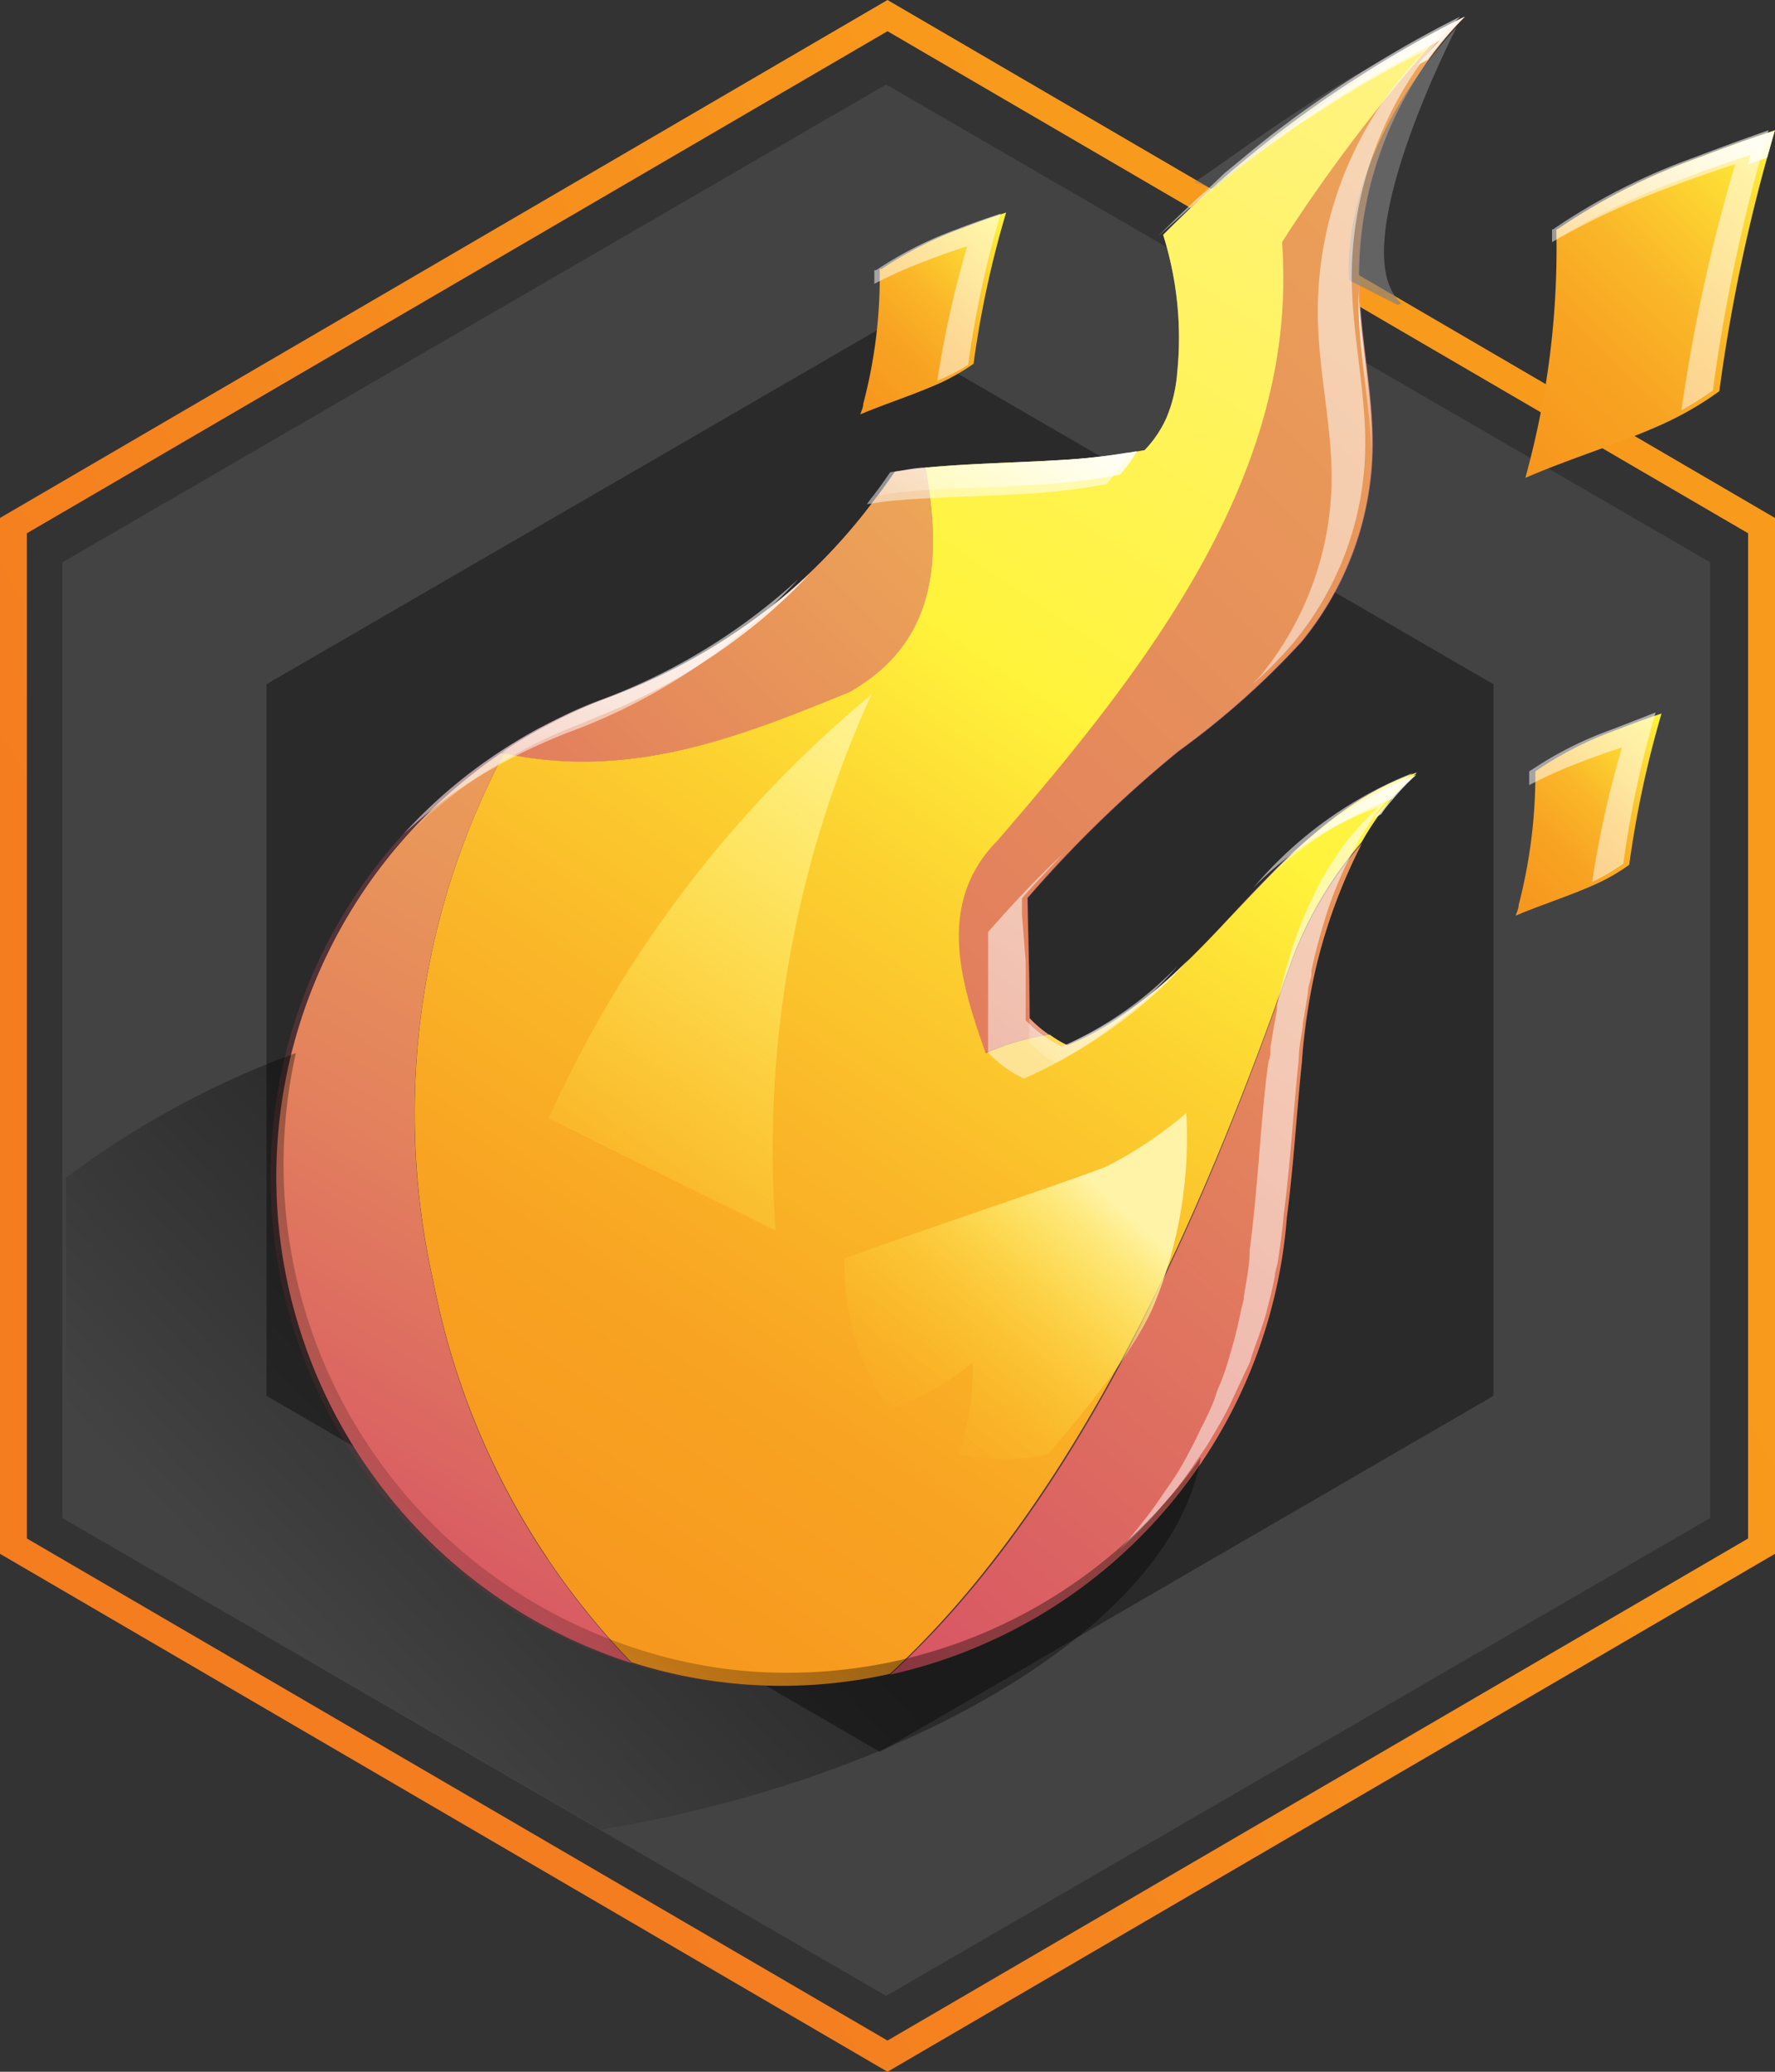 <svg id="Layer_1" data-name="Layer 1" xmlns="http://www.w3.org/2000/svg" xmlns:xlink="http://www.w3.org/1999/xlink" viewBox="0 0 66 77"><rect x="0" y="0" width="66" height="77" fill="#333333" stroke="none"/><defs><style>.cls-1{fill:#494949;opacity:0.75;}.cls-2{fill:#1a1a1a;opacity:0.6;}.cls-3{fill:url(#New_Gradient_Swatch_2);}.cls-4{opacity:0.69;}.cls-5{fill:url(#linear-gradient);}.cls-6{fill:url(#New_Gradient_Swatch_134);}.cls-7{fill:url(#New_Gradient_Swatch_134-2);}.cls-8{fill:url(#New_Gradient_Swatch_132);}.cls-9{fill:url(#New_Gradient_Swatch_134-3);}.cls-10{fill:url(#linear-gradient-2);}.cls-11{fill:url(#linear-gradient-3);}.cls-12{fill:url(#linear-gradient-4);}.cls-13{fill:url(#linear-gradient-5);}.cls-14{fill:url(#linear-gradient-6);}.cls-15{fill:url(#linear-gradient-7);}.cls-16{fill:url(#linear-gradient-8);}.cls-17,.cls-18{fill:gray;}.cls-17{opacity:0.63;}.cls-18{opacity:0.32;}.cls-19{fill:url(#linear-gradient-9);}.cls-20{fill:url(#linear-gradient-10);}.cls-21{fill:url(#linear-gradient-11);}.cls-22{fill:url(#linear-gradient-12);}.cls-23{fill:url(#linear-gradient-13);}.cls-24{fill:url(#linear-gradient-14);}.cls-25{fill:url(#linear-gradient-15);}.cls-26{fill:url(#radial-gradient);}.cls-27{fill:url(#radial-gradient-2);}.cls-28{opacity:0.58;}.cls-29{fill:url(#linear-gradient-16);}.cls-30{fill:url(#linear-gradient-17);}.cls-31{fill:url(#linear-gradient-18);}.cls-32{fill:url(#linear-gradient-19);}.cls-33{fill:url(#linear-gradient-20);}.cls-34{fill:url(#linear-gradient-21);}.cls-35{fill:url(#linear-gradient-22);}.cls-36{fill:url(#linear-gradient-23);}.cls-37{opacity:0.36;fill:url(#linear-gradient-24);}</style><linearGradient id="New_Gradient_Swatch_2" x1="-0.1" y1="57.58" x2="66.01" y2="19.42" gradientUnits="userSpaceOnUse"><stop offset="0.19" stop-color="#f47d20"/><stop offset="0.78" stop-color="#f89a1c"/></linearGradient><linearGradient id="linear-gradient" x1="-35.7" y1="108.92" x2="62.28" y2="10.35" gradientUnits="userSpaceOnUse"><stop offset="0.41" stop-color="#db241b" stop-opacity="0"/><stop offset="0.49" stop-color="#de3232" stop-opacity="0.1"/><stop offset="0.64" stop-color="#e5566c" stop-opacity="0.36"/><stop offset="0.87" stop-color="#f08fc9" stop-opacity="0.76"/><stop offset="1" stop-color="#f6b0ff"/></linearGradient><linearGradient id="New_Gradient_Swatch_134" x1="1.31" y1="65.08" x2="59.38" y2="6.67" gradientUnits="userSpaceOnUse"><stop offset="0" stop-color="#d44966"/><stop offset="0.03" stop-color="#d54c66"/><stop offset="0.69" stop-color="#e68d5b"/><stop offset="1" stop-color="#eda657"/></linearGradient><linearGradient id="New_Gradient_Swatch_134-2" x1="7.25" y1="45.06" x2="34.31" y2="17.83" xlink:href="#New_Gradient_Swatch_134"/><linearGradient id="New_Gradient_Swatch_132" x1="12.51" y1="65.84" x2="61.97" y2="-7.47" gradientUnits="userSpaceOnUse"><stop offset="0" stop-color="#f7941d"/><stop offset="0.12" stop-color="#f7981e"/><stop offset="0.23" stop-color="#f8a322"/><stop offset="0.33" stop-color="#fab628"/><stop offset="0.44" stop-color="#fcd130"/><stop offset="0.54" stop-color="#fff23b"/><stop offset="0.54" stop-color="#fff33b"/><stop offset="1" stop-color="#fff3a7"/></linearGradient><linearGradient id="New_Gradient_Swatch_134-3" x1="28.03" y1="65.93" x2="61.67" y2="26.51" xlink:href="#New_Gradient_Swatch_134"/><linearGradient id="linear-gradient-2" x1="10.86" y1="60.56" x2="34.41" y2="20.05" gradientUnits="userSpaceOnUse"><stop offset="0" stop-color="#d44966"/><stop offset="0.17" stop-color="#db6562"/><stop offset="0.38" stop-color="#e3815d"/><stop offset="0.59" stop-color="#e9965a"/><stop offset="0.8" stop-color="#eca258"/><stop offset="1" stop-color="#eda657"/></linearGradient><linearGradient id="linear-gradient-3" x1="18.49" y1="28.21" x2="18.82" y2="27.89" xlink:href="#linear-gradient"/><linearGradient id="linear-gradient-4" x1="-12647.97" y1="44.12" x2="-12639.21" y2="53.87" gradientTransform="matrix(-1, 0, 0, 1, -12607.15, 0)" gradientUnits="userSpaceOnUse"><stop offset="0" stop-color="#fff3a7"/><stop offset="0.1" stop-color="#fff392" stop-opacity="0.81"/><stop offset="0.24" stop-color="#fff37b" stop-opacity="0.6"/><stop offset="0.37" stop-color="#fff368" stop-opacity="0.41"/><stop offset="0.5" stop-color="#fff358" stop-opacity="0.26"/><stop offset="0.63" stop-color="#fff34b" stop-opacity="0.15"/><stop offset="0.76" stop-color="#fff342" stop-opacity="0.07"/><stop offset="0.88" stop-color="#fff33d" stop-opacity="0.02"/><stop offset="1" stop-color="#fff33b" stop-opacity="0"/></linearGradient><linearGradient id="linear-gradient-5" x1="43.7" y1="28.85" x2="66.56" y2="5.86" gradientUnits="userSpaceOnUse"><stop offset="0" stop-color="#f15a29"/><stop offset="0.44" stop-color="#f7941d"/><stop offset="0.56" stop-color="#f7981e"/><stop offset="0.68" stop-color="#f8a322"/><stop offset="0.79" stop-color="#fab628"/><stop offset="0.89" stop-color="#fcd130"/><stop offset="1" stop-color="#fff23b"/><stop offset="1" stop-color="#fff33b"/></linearGradient><linearGradient id="linear-gradient-6" x1="48.8" y1="40.47" x2="62.08" y2="27.11" xlink:href="#linear-gradient-5"/><linearGradient id="linear-gradient-7" x1="24.43" y1="21.88" x2="37.71" y2="8.53" xlink:href="#linear-gradient-5"/><linearGradient id="linear-gradient-8" x1="21.27" y1="47.79" x2="36.14" y2="26.42" gradientUnits="userSpaceOnUse"><stop offset="0" stop-color="#fff33b" stop-opacity="0"/><stop offset="0.2" stop-color="#fff34e" stop-opacity="0.18"/><stop offset="0.64" stop-color="#fff37e" stop-opacity="0.62"/><stop offset="1" stop-color="#fff3a7"/></linearGradient><linearGradient id="linear-gradient-9" x1="34.6" y1="21.72" x2="39.75" y2="14.32" gradientUnits="userSpaceOnUse"><stop offset="0" stop-color="#fff" stop-opacity="0"/><stop offset="0.2" stop-color="#fff" stop-opacity="0.18"/><stop offset="0.64" stop-color="#fff" stop-opacity="0.62"/><stop offset="1" stop-color="#fff"/></linearGradient><linearGradient id="linear-gradient-10" x1="48.79" y1="16.7" x2="52.34" y2="11.6" xlink:href="#linear-gradient-9"/><linearGradient id="linear-gradient-11" x1="37.61" y1="40.12" x2="42.13" y2="33.63" xlink:href="#linear-gradient-9"/><linearGradient id="linear-gradient-12" x1="43.37" y1="12.56" x2="53.21" y2="-1.59" xlink:href="#linear-gradient-9"/><linearGradient id="linear-gradient-13" x1="15.83" y1="35.97" x2="28.14" y2="18.28" xlink:href="#linear-gradient-9"/><linearGradient id="linear-gradient-14" x1="46.89" y1="34.94" x2="52.01" y2="27.58" xlink:href="#linear-gradient-9"/><linearGradient id="linear-gradient-15" x1="58.69" y1="11.68" x2="64.65" y2="3.1" xlink:href="#linear-gradient-9"/><radialGradient id="radial-gradient" cx="4962.54" cy="4126.24" r="0.41" gradientTransform="translate(-63748.72 -53376.17) scale(12.85 12.94)" gradientUnits="userSpaceOnUse"><stop offset="0" stop-color="#fff"/><stop offset="0" stop-color="#fff" stop-opacity="0.99"/><stop offset="0.05" stop-color="#fff" stop-opacity="0.8"/><stop offset="0.1" stop-color="#fff" stop-opacity="0.64"/><stop offset="0.15" stop-color="#fff" stop-opacity="0.48"/><stop offset="0.21" stop-color="#fff" stop-opacity="0.35"/><stop offset="0.27" stop-color="#fff" stop-opacity="0.24"/><stop offset="0.35" stop-color="#fff" stop-opacity="0.15"/><stop offset="0.43" stop-color="#fff" stop-opacity="0.08"/><stop offset="0.53" stop-color="#fff" stop-opacity="0.04"/><stop offset="0.67" stop-color="#fff" stop-opacity="0.01"/><stop offset="1" stop-color="#fff" stop-opacity="0"/></radialGradient><radialGradient id="radial-gradient-2" cx="4963.59" cy="4127.28" r="0.41" xlink:href="#radial-gradient"/><linearGradient id="linear-gradient-16" x1="36.29" y1="40.99" x2="42.04" y2="32.72" gradientUnits="userSpaceOnUse"><stop offset="0" stop-color="#fff" stop-opacity="0.8"/><stop offset="0.89" stop-color="#fff" stop-opacity="0.98"/><stop offset="1" stop-color="#fff"/></linearGradient><linearGradient id="linear-gradient-17" x1="34.12" y1="22.08" x2="39.49" y2="14.37" xlink:href="#linear-gradient-16"/><linearGradient id="linear-gradient-18" x1="38.39" y1="26.74" x2="57" y2="-0.02" xlink:href="#linear-gradient-16"/><linearGradient id="linear-gradient-19" x1="33.64" y1="60.78" x2="56.25" y2="28.27" xlink:href="#linear-gradient-16"/><linearGradient id="linear-gradient-20" x1="15.58" y1="36.01" x2="27.77" y2="18.49" xlink:href="#linear-gradient-16"/><linearGradient id="linear-gradient-21" x1="58.21" y1="15.16" x2="66.02" y2="3.93" xlink:href="#linear-gradient-16"/><linearGradient id="linear-gradient-22" x1="56.81" y1="33.01" x2="61.72" y2="25.96" xlink:href="#linear-gradient-16"/><linearGradient id="linear-gradient-23" x1="32.44" y1="14.42" x2="37.35" y2="7.37" xlink:href="#linear-gradient-16"/><linearGradient id="linear-gradient-24" x1="22.63" y1="51.05" x2="2.81" y2="69.81" gradientUnits="userSpaceOnUse"><stop offset="0"/><stop offset="0.57" stop-color="#050505" stop-opacity="0"/></linearGradient></defs><title>badge_140</title><polygon class="cls-1" points="63.59 56.42 32.95 74.18 2.32 56.42 2.32 20.9 32.95 3.14 63.59 20.9 63.59 56.42"/><polygon class="cls-2" points="55.53 51.88 32.72 65.11 9.91 51.88 9.91 25.43 32.72 12.21 55.53 25.43 55.53 51.88"/><path class="cls-3" d="M33,0,0,19.25v38.5L33,77l33-19.25V19.25Zm32,57.18L33,75.84,1,57.18V19.82L33,1.16l32,18.66Z"/><g class="cls-4"><path class="cls-5" d="M39.4,17.1c-1.62.1-3.26.12-4.87.27-.42,0-.83.11-1.25.16-.24.35-.48.69-.73,1a21.37,21.37,0,0,1-10,7.42A18.92,18.92,0,1,0,47.84,45.22c.25-1.91.36-3.86.56-5.78.39-3.92,1.35-8.1,4.28-10.7-2.82.91-5,3.23-7,5.4-1.75,1.88-3.68,3.79-6,4.71a4.43,4.43,0,0,1-1.38-1h0l-.08-4.47a45.29,45.29,0,0,1,5.62-5.46,30.16,30.16,0,0,0,4.58-4.08,11.64,11.64,0,0,0,2.62-7c.06-2.17-.48-4.31-.5-6.48A13.78,13.78,0,0,1,54.47.62,41.92,41.92,0,0,0,43.25,8.73a12.76,12.76,0,0,1,.52,5.14,5.39,5.39,0,0,1-.39,1.64,4.22,4.22,0,0,1-.82,1.22A23.51,23.51,0,0,1,39.4,17.1Z"/></g><path class="cls-6" d="M37.06,31.24c-2.32,2.35-1.34,5.36-.44,7.9A9.66,9.66,0,0,1,39,38.45a4.16,4.16,0,0,1-.72-.61c0-1.7-.05-2.77-.08-4.47a45.29,45.29,0,0,1,5.62-5.46,30.16,30.16,0,0,0,4.58-4.08,11.64,11.64,0,0,0,2.62-7c.06-2.17-.48-4.31-.5-6.48A13.78,13.78,0,0,1,54.47.62l-.61.32A61.59,61.59,0,0,0,47.67,9C48.32,17.57,42.69,24.76,37.06,31.24Z"/><path class="cls-7" d="M31.6,25.74c3.26-1.87,3.42-4.94,2.81-8.35l-1.13.14c-.24.35-.48.69-.73,1a21.37,21.37,0,0,1-10,7.42,18.48,18.48,0,0,0-3.73,1.91,1.09,1.09,0,0,0-.08.15C23.46,29,27.53,27.38,31.6,25.74Z"/><path class="cls-8" d="M45.69,34.14c-1.75,1.88-3.68,3.79-6,4.71a4.46,4.46,0,0,1-.66-.4,9.66,9.66,0,0,0-2.38.69c.16.44.31.86.44,1.27-.13-.41-.28-.83-.44-1.27a3.71,3.71,0,0,0-1.38,1.27,3.71,3.71,0,0,1,1.38-1.27c-.9-2.54-1.88-5.55.44-7.9C42.69,24.76,48.32,17.57,47.67,9a22.54,22.54,0,0,0-3.32,9.39A22.54,22.54,0,0,1,47.67,9a19.52,19.52,0,0,0-.59-3.44A19.52,19.52,0,0,1,47.67,9,61.59,61.59,0,0,1,53.86.94,41.87,41.87,0,0,0,43.25,8.73a12.76,12.76,0,0,1,.52,5.14,5.39,5.39,0,0,1-.39,1.64,4.22,4.22,0,0,1-.82,1.22,23.51,23.51,0,0,1-3.16.37c-1.62.1-3.26.12-4.87.27l-.12,0c.61,3.41.45,6.48-2.81,8.35C27.53,27.38,23.46,29,18.74,28a28.62,28.62,0,0,0-2.61,19.71,28,28,0,0,0,7.35,14.07,18.34,18.34,0,0,0,9.61.43c7-6.45,11.63-17.09,14.9-26.41a14.35,14.35,0,0,1,2.64-4.5,10.1,10.1,0,0,1,2.06-2.59C49.86,29.65,47.73,32,45.69,34.14Z"/><path class="cls-9" d="M48,35.83c-3.27,9.32-7.85,20-14.9,26.41a18.9,18.9,0,0,0,14.75-17c.25-1.91.36-3.86.56-5.78a20.55,20.55,0,0,1,2.23-8.11A14.35,14.35,0,0,0,48,35.83Z"/><path class="cls-10" d="M10.33,45.19A19,19,0,0,0,23.48,61.81a28,28,0,0,1-7.35-14.07A28.62,28.62,0,0,1,18.74,28l-.11,0A19,19,0,0,0,10.33,45.19Z"/><g class="cls-4"><path class="cls-11" d="M18.63,28l.11,0a1.09,1.09,0,0,1,.08-.15Z"/></g><path class="cls-12" d="M41.11,43.37a15.21,15.21,0,0,0,3-2,16.36,16.36,0,0,1-1.15,7c-.74,1.92-3.17,4.72-4,5.68a7.61,7.61,0,0,1-3.29,0,10.42,10.42,0,0,0,.49-3.41,10.1,10.1,0,0,1-3.09,1.76,9.54,9.54,0,0,1-1.67-5.63C34.63,45.6,39.15,44.11,41.11,43.37Z"/><path class="cls-13" d="M56.9,17.07l-.18.69c1.68-.73,3.45-1.25,5.11-2a12.22,12.22,0,0,0,2.1-1.22A64,64,0,0,1,66,4.84c-.94.31-1.88.65-2.8,1A23.17,23.17,0,0,0,58,8.46a.33.33,0,0,1-.13.07A31.89,31.89,0,0,1,56.9,17.07Z"/><path class="cls-14" d="M56.47,33.63c0,.13-.07.27-.11.4,1-.42,2-.73,3-1.18a7.06,7.06,0,0,0,1.22-.71,38.5,38.5,0,0,1,1.2-5.62c-.54.18-1.09.38-1.62.59a13.4,13.4,0,0,0-3,1.51l-.07.05A19.29,19.29,0,0,1,56.47,33.63Z"/><path class="cls-15" d="M32.1,15c0,.14-.07.27-.11.4,1-.42,2-.73,3-1.18a8.09,8.09,0,0,0,1.21-.7,37.26,37.26,0,0,1,1.21-5.62c-.55.18-1.09.37-1.63.58a13.87,13.87,0,0,0-3,1.52l-.07,0A18.41,18.41,0,0,1,32.1,15Z"/><path class="cls-16" d="M20.4,41.57a43.76,43.76,0,0,1,12-15.75,40.84,40.84,0,0,0-3.56,19.92"/><path class="cls-17" d="M54.17,1c-4.55,5-4,9.42-4,9.42l1.79.91.16-.05C49.85,9.33,54.17,1,54.17,1Z"/><path class="cls-18" d="M44.47,6.8l.66.21.24-.21S50.85,2.25,54.17,1c-4,1.39-8.61,5.08-9.77,5.77Z"/><path class="cls-19" d="M33.61,18.28c1.61-.15,3.25-.16,4.87-.26a23.51,23.51,0,0,0,3.16-.38,4.49,4.49,0,0,0,.63-.87,24.63,24.63,0,0,1-2.88.33c-1.62.1-3.26.12-4.87.27-.42,0-.83.1-1.25.16l-.63.88C33,18.36,33.28,18.31,33.61,18.28Z"/><path class="cls-20" d="M51,16.9v-.06c.06-2-.4-4-.49-6,0,.15,0,.3,0,.45C50.53,13.16,50.94,15,51,16.9Z"/><path class="cls-21" d="M39.57,38.79a3.68,3.68,0,0,1-.58-.34,4.65,4.65,0,0,1-.72-.61c0-.42,0-.8,0-1.17,0-.18,0-.37,0-.55s0-.34,0-.52c0-.43,0-.87,0-1.34v0c0,.22,0,.42,0,.61,0,.59,0,1.11,0,1.63,0,.17,0,.35,0,.52s0,.36,0,.55c0,.36,0,.74,0,1.17a4.65,4.65,0,0,0,.72.61c.08.06.18.1.27.16a17.3,17.3,0,0,0,4.93-3.85,14,14,0,0,1-4.54,3.16Z"/><path class="cls-22" d="M51,2.56h0c-.45.29-.91.58-1.35.88l-.09.06c-.42.29-.84.58-1.25.88l-.2.15c-.37.28-.74.56-1.1.85-.13.09-.24.19-.36.29-.31.25-.62.5-.92.76L45.12,7l-.67.6L43.34,8.63l-.1.1v0a4,4,0,0,1,.29-.29l.67-.6.57-.51c.3-.26.61-.51.92-.76l.36-.3c.36-.29.73-.56,1.1-.84l.2-.15c.41-.3.83-.6,1.25-.88l.09-.06c.44-.3.9-.6,1.35-.88h0c1.13-.7,2.29-1.35,3.48-1.94h0c-.28.28-.55.59-.81.9l.37-.19A13.12,13.12,0,0,1,54.46.62h0C53.27,1.21,52.11,1.86,51,2.56Z"/><path class="cls-23" d="M17.89,28.79h0c.46-.3.93-.58,1.42-.84l.62-.33.47-.22c.39-.18.79-.35,1.2-.5h0l.66-.28a22.41,22.41,0,0,0,6-3.55,20.15,20.15,0,0,0,1.84-1.74c-.3.28-.61.56-.93.82a22.71,22.71,0,0,1-6,3.56l-.66.27h0c-.41.15-.81.32-1.2.5l-.47.23-.62.32c-.49.26-1,.54-1.42.84h0a18.81,18.81,0,0,0-3.54,3.06A19.21,19.21,0,0,1,17.89,28.79Z"/><path class="cls-24" d="M46.81,33a13.14,13.14,0,0,1,4.95-3.3h0a9.08,9.08,0,0,0-.68.71l.28-.15a3.06,3.06,0,0,1,.21-.29c.08-.11.17-.2.25-.3a8.83,8.83,0,0,1,.85-.88h0A14.83,14.83,0,0,0,46.81,33Z"/><path class="cls-25" d="M62.28,6.76c.92-.36,1.86-.69,2.8-1,0,.12-.06.24-.1.36l.73-.26c.1-.34.18-.68.28-1-.94.31-1.88.64-2.8,1A23.64,23.64,0,0,0,58,8.46l-.13.07v.35A25.65,25.65,0,0,1,62.28,6.76Z"/><ellipse class="cls-26" cx="29.72" cy="28.75" rx="5.33" ry="5.37"/><ellipse class="cls-27" cx="43.24" cy="42.22" rx="5.33" ry="5.37"/><g class="cls-28"><path class="cls-29" d="M43.79,35.9a13.69,13.69,0,0,1-4.31,3,4.83,4.83,0,0,1-.62-.37s0,0,0,0a4.16,4.16,0,0,1-.72-.61c0-.42,0-.81,0-1.18s0-.71,0-1L38,34c0-.19,0-.4,0-.61.48-.56,1-1.09,1.5-1.63-1,.93-1.88,1.88-2.76,2.88,0,.22,0,.42,0,.61l0,1.63c0,.35,0,.69,0,1.06s0,.75,0,1.18a4.58,4.58,0,0,0,.71.61l0,0a4.77,4.77,0,0,0,.62.36A16.34,16.34,0,0,0,43.79,35.9Z"/><path class="cls-30" d="M33.09,18.62c1.62-.15,3.26-.16,4.88-.26A23.71,23.71,0,0,0,41.13,18a4.31,4.31,0,0,0,.8-1.18,24.15,24.15,0,0,1-2.71.3c-1.62.1-3.26.12-4.87.27-.42,0-.84.11-1.25.16-.24.35-.48.69-.73,1a2.31,2.31,0,0,1-.14.19C32.52,18.7,32.8,18.65,33.09,18.62Z"/><path class="cls-31" d="M43.69,8.22l.58-.52.91-.76.36-.3c.36-.29.73-.56,1.1-.84l.21-.15,1.24-.88.09-.06,1.36-.88h0A39.5,39.5,0,0,1,53,1.88h0a13.75,13.75,0,0,0-4,9.73c0,2.17.57,4.32.51,6.48a11.69,11.69,0,0,1-2.62,7c-.1.12-.22.23-.33.35a14.14,14.14,0,0,0,1.58-1.61,11.64,11.64,0,0,0,2.62-7c.06-2.17-.48-4.31-.5-6.48A13.74,13.74,0,0,1,54.29.62h0c-1.19.59-2.35,1.25-3.48,1.95h0q-.69.42-1.35.87l-.1.07c-.42.28-.83.57-1.24.87l-.21.16c-.37.27-.73.55-1.09.84l-.37.3-.91.75L44.94,7c-.22.2-.45.39-.66.6-.39.36-.77.73-1.15,1.11l-.06.06a0,0,0,0,0,0,0Z"/><path class="cls-32" d="M52.5,28.74A15,15,0,0,0,46.6,33a12.53,12.53,0,0,1,4.65-3h0a10.07,10.07,0,0,0-.85.88l-.26.3c-.19.24-.37.5-.54.76s-.27.43-.4.65A15,15,0,0,0,48,35.39l-.06.22c-.18.57-.33,1.16-.46,1.76a1.36,1.36,0,0,1,0,.17l-.12.66-.12.73c0,.17,0,.34-.07.51q-.09.62-.15,1.23v0c-.19,1.91-.3,3.86-.55,5.77,0,.59-.13,1.17-.22,1.75,0,.18-.08.36-.11.54-.08.39-.17.77-.27,1.15l-.18.62c-.1.35-.22.7-.35,1s-.14.4-.22.6c-.15.36-.31.7-.47,1l-.24.5c-.25.48-.52,1-.8,1.4-.11.18-.24.34-.35.51s-.39.57-.6.84-.32.41-.49.62-.36.43-.55.64h0l.12-.11.55-.53c.2-.21.4-.41.59-.62s.37-.43.55-.64.34-.41.5-.62.4-.56.59-.84l.35-.51c.28-.46.55-.92.8-1.4l.24-.51c.16-.34.32-.69.47-1s.15-.4.22-.6.25-.69.35-1,.13-.41.18-.62c.1-.38.19-.76.27-1.15,0-.18.08-.36.11-.55.09-.57.17-1.15.22-1.74.25-1.91.36-3.86.56-5.78v0c0-.41.09-.82.15-1.24,0-.17.05-.34.07-.5l.12-.73c0-.22.08-.44.13-.66l0-.18c.13-.59.28-1.18.46-1.76l.06-.21a14.7,14.7,0,0,1,1.21-2.81c.13-.22.26-.44.4-.65a8.15,8.15,0,0,1,.55-.76l.25-.3a8.83,8.83,0,0,1,.85-.88Z"/><path class="cls-33" d="M17.38,29.13h0l0,0c.46-.3.93-.57,1.41-.83l.63-.33.47-.22c.39-.18.79-.35,1.19-.51a21.9,21.9,0,0,0,8.49-5.59l.12-.13A22.4,22.4,0,0,1,22.37,26c-.41.15-.81.32-1.2.5l-.47.23-.63.32q-.72.39-1.41.84l0,0h0A18.93,18.93,0,0,0,15,31,19.46,19.46,0,0,1,17.38,29.13Z"/><path class="cls-34" d="M63,5.85a23.17,23.17,0,0,0-5.16,2.61.33.33,0,0,1-.13.07c0,.16,0,.31,0,.47a27.54,27.54,0,0,1,4-1.9c.93-.36,1.87-.69,2.81-1a63.49,63.49,0,0,0-2,9.15,12.83,12.83,0,0,0,1.17-.74,64,64,0,0,1,2.07-9.67C64.88,5.15,63.94,5.49,63,5.85Z"/><path class="cls-35" d="M59.94,27.11a13.54,13.54,0,0,0-3,1.51l-.08.05c0,.17,0,.34,0,.51a17.46,17.46,0,0,1,1.82-.82c.54-.21,1.08-.4,1.63-.58a37.42,37.42,0,0,0-1.11,5,7.49,7.49,0,0,0,1.16-.68,38.5,38.5,0,0,1,1.2-5.62C61,26.7,60.48,26.9,59.94,27.11Z"/><path class="cls-36" d="M35.58,8.52a13.87,13.87,0,0,0-3,1.52l-.07,0c0,.17,0,.34,0,.51a16.72,16.72,0,0,1,1.83-.82c.53-.21,1.08-.4,1.62-.58a39.39,39.39,0,0,0-1.11,5A7.43,7.43,0,0,0,36,13.56a37.26,37.26,0,0,1,1.21-5.62C36.66,8.12,36.11,8.31,35.58,8.52Z"/></g><path class="cls-37" d="M33.33,61.73a18.85,18.85,0,0,1-5.44.39,18,18,0,0,1-4.17-.83A18.91,18.91,0,0,1,11,39.14a33,33,0,0,0-8.55,4.64V56.42L22.34,68c11.39-1.88,21.25-7.57,22.31-13.84A18.82,18.82,0,0,1,33.33,61.73Z"/></svg>